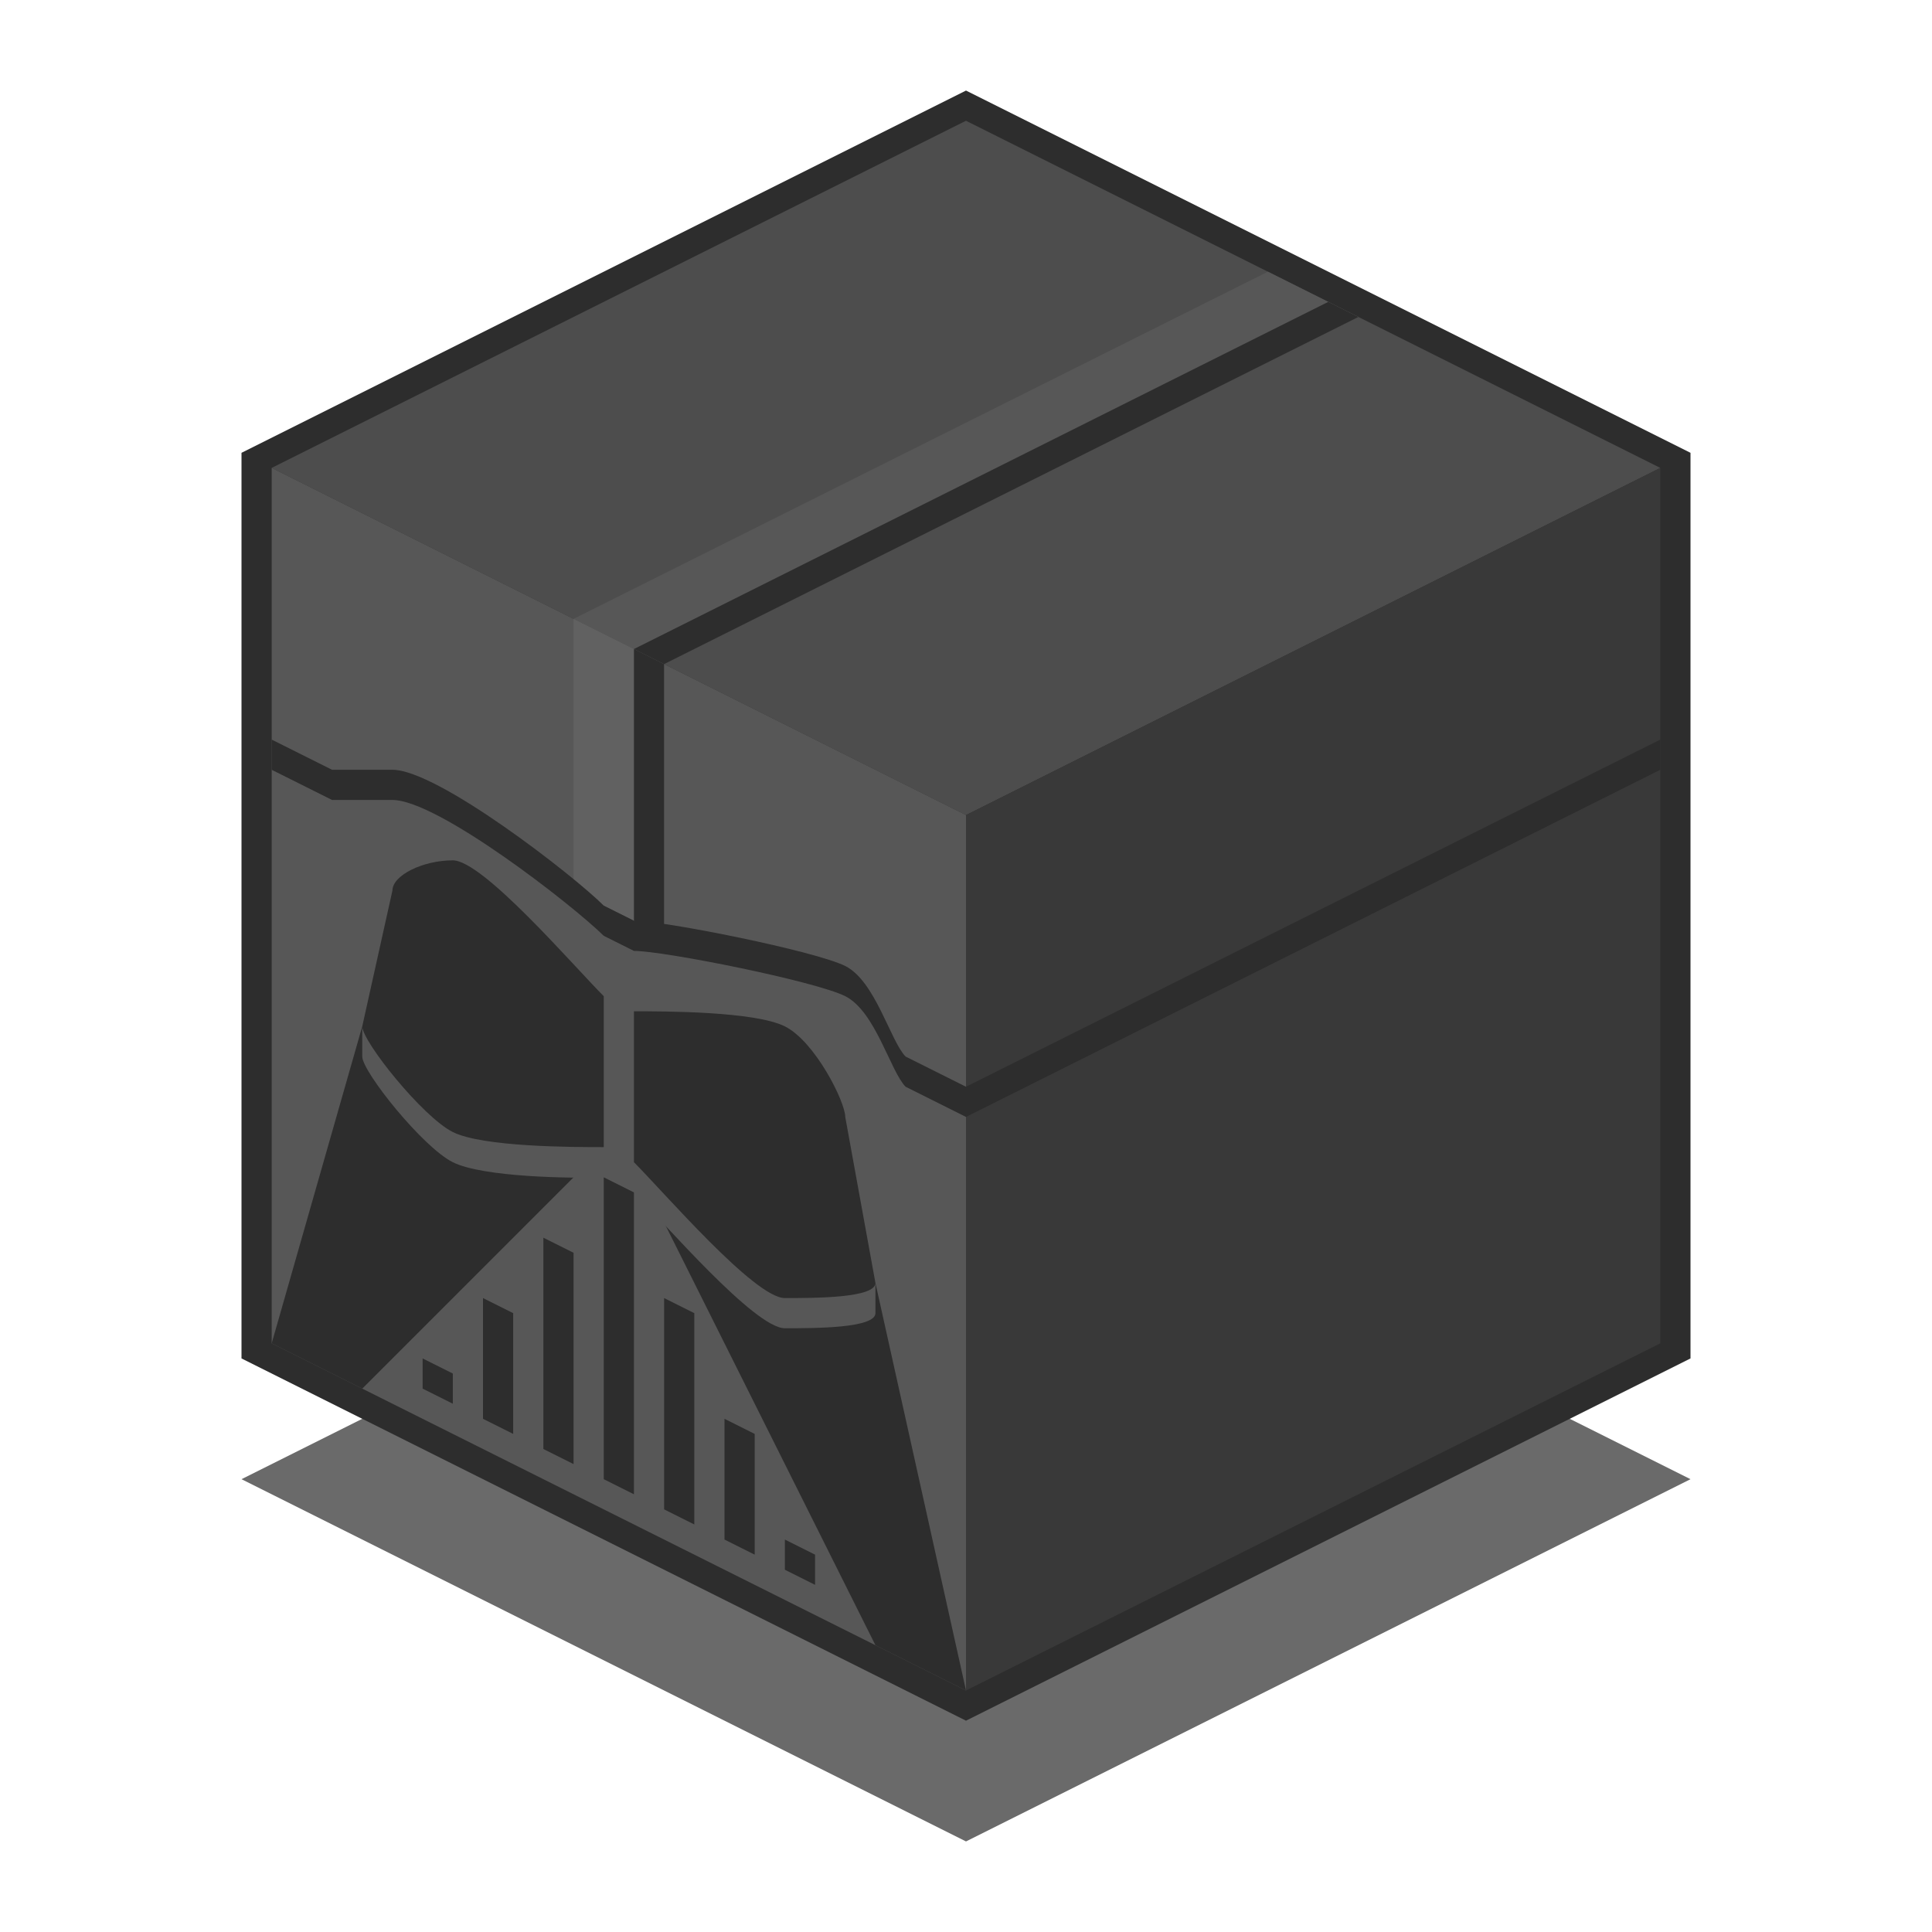 <?xml version="1.0" encoding="UTF-8" standalone="no"?>
<!-- Created with Inkscape (http://www.inkscape.org/) -->

<svg
   xmlns:dc="http://purl.org/dc/elements/1.1/"
   xmlns:cc="http://creativecommons.org/ns#"
   xmlns:rdf="http://www.w3.org/1999/02/22-rdf-syntax-ns#"
   xmlns:svg="http://www.w3.org/2000/svg"
   xmlns="http://www.w3.org/2000/svg"
   xmlns:sodipodi="http://sodipodi.sourceforge.net/DTD/sodipodi-0.dtd"
   xmlns:inkscape="http://www.inkscape.org/namespaces/inkscape"
   width="64"
   height="64"
   viewBox="0 0 64 64"
   id="svg2"
   version="1.1"
   inkscape:version="0.91 r13725"
   sodipodi:docname="darth-wader.svg">
  <defs
     id="defs4" />
  <sodipodi:namedview
     id="base"
     pagecolor="#ffffff"
     bordercolor="#666666"
     borderopacity="1.0"
     inkscape:pageopacity="0.0"
     inkscape:pageshadow="2"
     inkscape:zoom="8.0000001"
     inkscape:cx="38.618314"
     inkscape:cy="26.277383"
     inkscape:document-units="px"
     inkscape:current-layer="layer1"
     showgrid="true"
     units="px"
     inkscape:window-width="1366"
     inkscape:window-height="709"
     inkscape:window-x="0"
     inkscape:window-y="27"
     inkscape:window-maximized="1">
    <inkscape:grid
       type="xygrid"
       id="grid4136"
       spacingx="2"
       spacingy="2"
       enabled="false" />
    <inkscape:grid
       type="xygrid"
       id="grid4138"
       color="#ff001d"
       opacity="0.125"
       empcolor="#ff0f00"
       empopacity="0.251"
       visible="true"
       enabled="false" />
    <inkscape:grid
       type="xygrid"
       id="grid4264"
       color="#00ff02"
       opacity="0.125"
       empcolor="#00ff05"
       empopacity="0.251"
       spacingx="0.5"
       spacingy="0.5"
       snapvisiblegridlinesonly="true"
       enabled="false" />
  </sodipodi:namedview>
  <g
     inkscape:label="Layer 1"
     inkscape:groupmode="layer"
     id="layer1"
     transform="translate(0,-988.362)">
    <path
       style="fill:#2d2d2d;fill-opacity:0.706;fill-rule:evenodd;stroke:none;stroke-width:1px;stroke-linecap:butt;stroke-linejoin:miter;stroke-opacity:1"
       d="m 32,1049.362 -24,-12 24,-12 24,12 z"
       id="path4201"
       inkscape:connector-curvature="0"
       sodipodi:nodetypes="ccccc" />
    <path
       style="fill:#2d2d2d;fill-opacity:1;fill-rule:evenodd;stroke:none;stroke-width:1px;stroke-linecap:butt;stroke-linejoin:miter;stroke-opacity:1"
       d="m 32,991.362 -24,12 0,30 24,12 24,-12 0,-30 z"
       id="path4199"
       inkscape:connector-curvature="0" />
    <path
       style="fill:#4d4d4d;fill-opacity:1;fill-rule:evenodd;stroke:none;stroke-width:1px;stroke-linecap:butt;stroke-linejoin:miter;stroke-opacity:1"
       d="m 32,992.362 -23,11.5 23,11.5 23,-11.5 z"
       id="path4262"
       inkscape:connector-curvature="0"
       sodipodi:nodetypes="ccccc" />
    <path
       style="fill:#575757;fill-opacity:1;fill-rule:evenodd;stroke:none;stroke-width:1px;stroke-linecap:butt;stroke-linejoin:miter;stroke-opacity:1"
       d="m 9,1003.862 23,11.5 0,29 -23,-11.5 z"
       id="path4266"
       inkscape:connector-curvature="0"
       sodipodi:nodetypes="ccccc" />
    <path
       style="fill:#393939;fill-opacity:1;fill-rule:evenodd;stroke:none;stroke-width:1px;stroke-linecap:butt;stroke-linejoin:miter;stroke-opacity:1"
       d="m 55,1003.862 -23,11.5 0,29 23,-11.5 z"
       id="path4266-1"
       inkscape:connector-curvature="0"
       sodipodi:nodetypes="ccccc" />
    <path
       style="fill:#2d2d2d;fill-opacity:1;fill-rule:evenodd;stroke:none;stroke-width:1px;stroke-linecap:butt;stroke-linejoin:miter;stroke-opacity:1"
       d="M 15 28.5 C 14 28.5 13 29 13 29.5 L 12 34 L 9 44.5 L 12 46 L 20 38 L 20 33 C 19 32 16 28.5 15 28.5 z M 21 33.5 L 21 38.5 L 29 54.5 L 32 56 L 29 42.5 L 28 37 C 28 36.5 27 34.5 26 34 C 25 33.5 22 33.5 21 33.5 z "
       transform="translate(0,988.362)"
       id="path4254" />
    <path
       style="fill:#575757;fill-rule:evenodd;stroke:none;stroke-width:1px;stroke-linecap:butt;stroke-linejoin:miter;stroke-opacity:1;fill-opacity:1"
       d="m 45,998.862 -3,-1.5 -23,11.5 3,1.5 z"
       id="path4195"
       inkscape:connector-curvature="0" />
    <path
       style="fill:#616161;fill-rule:evenodd;stroke:none;stroke-width:1px;stroke-linecap:butt;stroke-linejoin:miter;stroke-opacity:1;fill-opacity:1"
       d="m 19,1008.862 0,9 3,1.5 0,-9 z"
       id="path4258"
       inkscape:connector-curvature="0" />
    <path
       style="fill:#2d2d2d;fill-rule:evenodd;stroke:none;stroke-width:1px;stroke-linecap:butt;stroke-linejoin:miter;stroke-opacity:1;fill-opacity:1"
       d="m 22,1019.362 -1,-0.5 0,-9 1,0.5 z"
       id="path4260"
       inkscape:connector-curvature="0" />
    <path
       style="fill:#2d2d2d;fill-opacity:1;fill-rule:evenodd;stroke:none;stroke-width:1px;stroke-linecap:butt;stroke-linejoin:miter;stroke-opacity:1"
       d="m 32,1025.362 -2,-1 c -0.5,-0.5 -1,-2.5 -2,-3 -1,-0.5 -6,-1.5 -7,-1.5 l -1,-0.5 c -1.043,-1.029 -5.5,-4.5 -7,-4.5 l -2,0 -2,-1 0,-1 2,1 2,0 c 1.5,0 6,3.5 7,4.5 l 1,0.5 c 1,0 6,1 7,1.5 1,0.5 1.5,2.5 2,3 l 2,1 z"
       id="path4256"
       inkscape:connector-curvature="0"
       sodipodi:nodetypes="ccccccccccccccccc" />
    <path
       style="fill:#2d2d2d;fill-rule:evenodd;stroke:none;stroke-width:1px;stroke-linecap:butt;stroke-linejoin:miter;stroke-opacity:1;fill-opacity:1"
       d="m 21,1009.862 1,0.5 23,-11.5 -1,-0.5 z"
       id="path4263"
       inkscape:connector-curvature="0" />
    <path
       style="fill:#575757;fill-opacity:1;fill-rule:evenodd;stroke:none;stroke-width:1px;stroke-linecap:butt;stroke-linejoin:miter;stroke-opacity:1"
       d="m 20,1026.362 c -1,0 -4,0 -5,-0.5 -1,-0.5 -3,-3 -3,-3.5 l 0,1 c 0,0.5 2,3 3,3.5 1,0.5 3.944,0.54 5,0.5 z"
       id="path4268"
       inkscape:connector-curvature="0"
       sodipodi:nodetypes="ccccccc" />
    <path
       style="fill:#575757;fill-opacity:1;fill-rule:evenodd;stroke:none;stroke-width:1px;stroke-linecap:butt;stroke-linejoin:miter;stroke-opacity:1"
       d="m 21,1026.862 c 1,1 4,4.5 5,4.5 1,0 3,0 3,-0.5 l 0,1 c 0,0.5 -2,0.5 -3,0.5 -1,0 -4,-3.5 -5,-4.5 z"
       id="path4270"
       inkscape:connector-curvature="0"
       sodipodi:nodetypes="ccccccc" />
    <path
       style="fill:#2d2d2d;fill-rule:evenodd;stroke:none;stroke-width:1px;stroke-linecap:butt;stroke-linejoin:miter;stroke-opacity:1;fill-opacity:1"
       d="m 20,1027.362 1,0.5 0,10 -1,-0.5 z"
       id="path4272"
       inkscape:connector-curvature="0" />
    <path
       style="fill:#2d2d2d;fill-rule:evenodd;stroke:none;stroke-width:1px;stroke-linecap:butt;stroke-linejoin:miter;stroke-opacity:1;fill-opacity:1"
       d="m 19,1036.862 -1,-0.5 0,-7 1,0.5 z"
       id="path4274"
       inkscape:connector-curvature="0" />
    <path
       style="fill:#2d2d2d;fill-rule:evenodd;stroke:none;stroke-width:1px;stroke-linecap:butt;stroke-linejoin:miter;stroke-opacity:1;fill-opacity:1"
       d="m 17,1035.862 -1,-0.5 0,-4 1,0.5 z"
       id="path4276"
       inkscape:connector-curvature="0" />
    <path
       style="fill:#2d2d2d;fill-rule:evenodd;stroke:none;stroke-width:1px;stroke-linecap:butt;stroke-linejoin:miter;stroke-opacity:1;fill-opacity:1"
       d="m 15,1034.862 -1,-0.5 0,-1 1,0.5 z"
       id="path4278"
       inkscape:connector-curvature="0" />
    <path
       style="fill:#2d2d2d;fill-opacity:1;fill-rule:evenodd;stroke:none;stroke-width:1px;stroke-linecap:butt;stroke-linejoin:miter;stroke-opacity:1"
       d="m 23,1038.862 -1,-0.5 0,-7 1,0.5 z"
       id="path4274-0"
       inkscape:connector-curvature="0" />
    <path
       style="fill:#2d2d2d;fill-opacity:1;fill-rule:evenodd;stroke:none;stroke-width:1px;stroke-linecap:butt;stroke-linejoin:miter;stroke-opacity:1"
       d="m 25,1039.862 -1,-0.5 0,-4 1,0.5 z"
       id="path4276-6"
       inkscape:connector-curvature="0" />
    <path
       style="fill:#2d2d2d;fill-opacity:1;fill-rule:evenodd;stroke:none;stroke-width:1px;stroke-linecap:butt;stroke-linejoin:miter;stroke-opacity:1"
       d="m 27,1040.862 -1,-0.5 0,-1 1,0.5 z"
       id="path4278-6"
       inkscape:connector-curvature="0" />
    <path
       style="fill:#2d2d2d;fill-rule:evenodd;stroke:none;stroke-width:1px;stroke-linecap:butt;stroke-linejoin:miter;stroke-opacity:1;fill-opacity:1"
       d="m 32,1024.362 23,-11.5 0,1 -23,11.5 z"
       id="path4342"
       inkscape:connector-curvature="0" />
  </g>
</svg>

